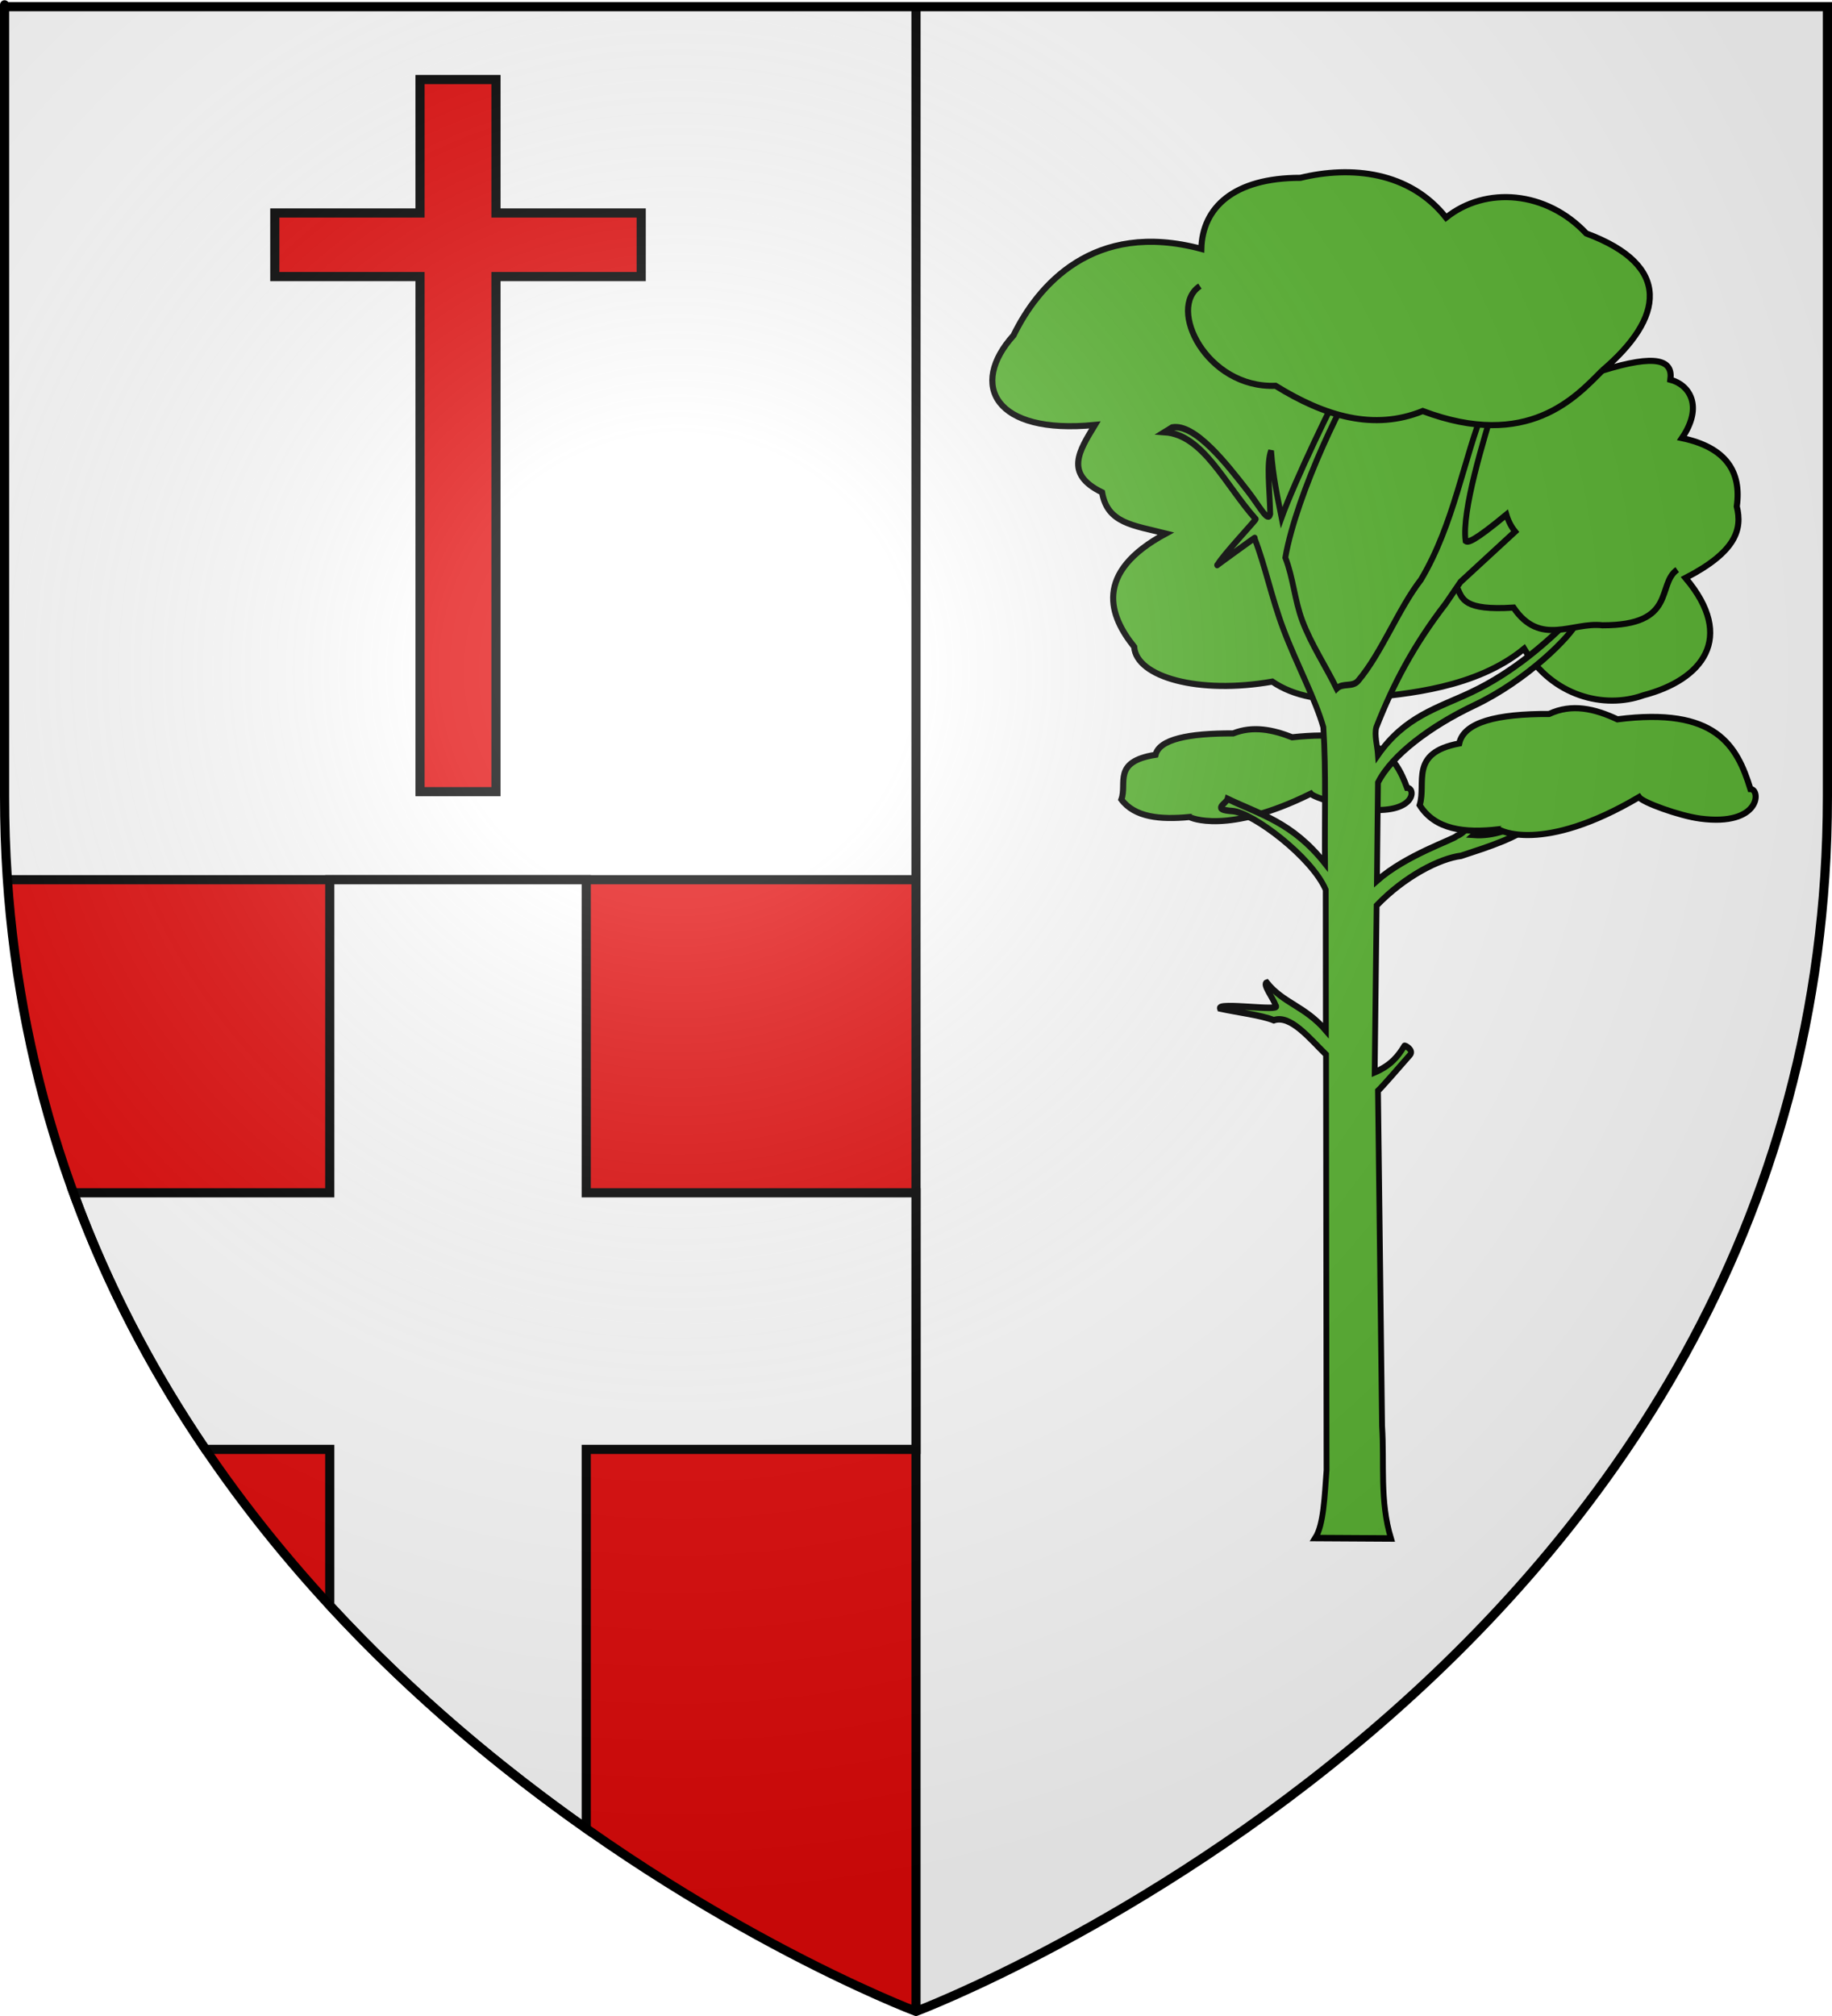 <?xml version="1.0" encoding="UTF-8" standalone="no"?>
<svg
   xmlns:dc="http://purl.org/dc/elements/1.1/"
   xmlns:cc="http://creativecommons.org/ns#"
   xmlns:rdf="http://www.w3.org/1999/02/22-rdf-syntax-ns#"
   xmlns:svg="http://www.w3.org/2000/svg"
   xmlns="http://www.w3.org/2000/svg"
   xmlns:xlink="http://www.w3.org/1999/xlink"
   xmlns:sodipodi="http://sodipodi.sourceforge.net/DTD/sodipodi-0.dtd"
   xmlns:inkscape="http://www.inkscape.org/namespaces/inkscape"
   height="660"
   width="600"
   version="1.0"
   id="svg2"
   sodipodi:version="0.32"
   inkscape:version="0.46"
   sodipodi:docname="Blason_Adrets-A.svg"
   sodipodi:docbase="D:\Mes documents\Renaud-Notre Lapin"
   inkscape:export-filename="/Users/olivier/Desktop/Blason Rouge/Blason_Vide_3D.png"
   inkscape:export-xdpi="144"
   inkscape:export-ydpi="144"
   inkscape:output_extension="org.inkscape.output.svg.inkscape">
  <sodipodi:namedview
     inkscape:window-height="975"
     inkscape:window-width="1280"
     inkscape:pageshadow="2"
     inkscape:pageopacity="0.0"
     guidetolerance="10.0"
     gridtolerance="10.0"
     objecttolerance="10.0"
     borderopacity="1.0"
     bordercolor="#666666"
     pagecolor="#ffffff"
     id="base"
     showgrid="false"
     height="660px"
     inkscape:zoom="1.1590904"
     inkscape:cx="300.00013"
     inkscape:cy="330.00014"
     inkscape:window-x="-4"
     inkscape:window-y="-4"
     inkscape:current-layer="layer4"
     inkscape:object-paths="false"
     inkscape:object-nodes="true" />
  <desc
     id="desc4">Flag of Canton of Valais (Wallis)</desc>
  <defs
     id="defs6">
    <linearGradient
       id="linearGradient2893">
      <stop
         style="stop-color:white;stop-opacity:0.314;"
         offset="0"
         id="stop2895" />
      <stop
         id="stop2897"
         offset="0.19"
         style="stop-color:white;stop-opacity:0.251;" />
      <stop
         style="stop-color:#6b6b6b;stop-opacity:0.125;"
         offset="0.6"
         id="stop2901" />
      <stop
         style="stop-color:black;stop-opacity:0.125;"
         offset="1"
         id="stop2899" />
    </linearGradient>
    <radialGradient
       inkscape:collect="always"
       xlink:href="#linearGradient2893"
       id="radialGradient3163"
       gradientUnits="userSpaceOnUse"
       gradientTransform="matrix(1.353,0,0,1.349,-77.629,-85.747)"
       cx="221.445"
       cy="226.331"
       fx="221.445"
       fy="226.331"
       r="300" />
    <g
       id="s">
      <g
         id="c">
        <path
           id="t"
           d="M 0,0 L 0,1 L 0.5,1 L 0,0 z"
           transform="matrix(0.951,0.309,-0.309,0.951,0,-1)" />
        <use
           xlink:href="#t"
           transform="scale(-1,1)"
           id="use2144"
           x="0"
           y="0"
           width="810"
           height="540" />
      </g>
      <g
         id="a">
        <use
           xlink:href="#c"
           transform="matrix(0.309,0.951,-0.951,0.309,0,0)"
           id="use2147"
           x="0"
           y="0"
           width="810"
           height="540" />
        <use
           xlink:href="#c"
           transform="matrix(-0.809,0.588,-0.588,-0.809,0,0)"
           id="use2149"
           x="0"
           y="0"
           width="810"
           height="540" />
      </g>
      <use
         xlink:href="#a"
         transform="scale(-1,1)"
         id="use2151"
         x="0"
         y="0"
         width="810"
         height="540" />
    </g>
    <g
       id="f">
      <rect
         width="100"
         height="60"
         x="-50"
         y="-30"
         style="fill:#28166f"
         id="rect1964" />
      <g
         transform="translate(0,-20)"
         style="fill:#ffffff"
         id="g1966">
        <path
           d="M -1.212,27.818 C -1.212,22.175 -2.091,20.471 -4.542,13.98 C -5.709,10.888 -5.024,7.103 -2.858,3.601 C -2.082,2.346 -1.114,1.214 0,0 C 1.114,1.214 2.082,2.346 2.858,3.601 C 5.024,7.103 5.709,10.888 4.542,13.98 C 2.091,20.471 1.212,22.175 1.212,27.818 L -1.212,27.818 z"
           id="path1968" />
        <path
           d="M 2.922,27.672 C 2.922,21.721 5.239,17.829 8.501,16.66 C 9.949,16.141 11.808,16.387 13.519,18.107 C 15.638,20.236 16.255,26.1 10.036,27.228 C 10.694,26.272 10.655,24.147 9.322,23.441 C 8.331,22.916 7.209,23.188 6.646,23.564 C 5.822,24.116 4.917,25.67 4.967,27.672 L 2.922,27.672 z"
           id="rwi" />
        <path
           d="M 1.777,30.183 C 1.79,32.191 2.795,33.518 4.516,34.257 C 4.295,34.955 3.257,36.378 1.831,36.281 C 1.55,37.787 1.282,38.632 0,40 C -1.282,38.632 -1.55,37.787 -1.831,36.281 C -3.257,36.378 -4.295,34.955 -4.516,34.257 C -2.795,33.518 -1.79,32.191 -1.777,30.183 L 1.777,30.183 z"
           id="path1971" />
        <use
           transform="scale(-1,1)"
           id="use1973"
           x="0"
           y="0"
           width="800"
           height="400"
           xlink:href="#rwi" />
        <rect
           width="15.846"
           height="3.218"
           x="-7.923"
           y="27.331"
           id="rect1975" />
      </g>
    </g>
    <g
       id="s-4">
      <g
         id="c-6">
        <path
           id="t-0"
           d="M 0,0 L 0,1 L 0.5,1 L 0,0 z"
           transform="matrix(0.951,0.309,-0.309,0.951,0,-1)" />
        <use
           xlink:href="#t-0"
           transform="scale(-1,1)"
           id="use2144-7"
           x="0"
           y="0"
           width="810"
           height="540" />
      </g>
      <g
         id="a-1">
        <use
           xlink:href="#c-6"
           transform="matrix(0.309,0.951,-0.951,0.309,0,0)"
           id="use2147-7"
           x="0"
           y="0"
           width="810"
           height="540" />
        <use
           xlink:href="#c-6"
           transform="matrix(-0.809,0.588,-0.588,-0.809,0,0)"
           id="use2149-7"
           x="0"
           y="0"
           width="810"
           height="540" />
      </g>
      <use
         xlink:href="#a-1"
         transform="scale(-1,1)"
         id="use2151-7"
         x="0"
         y="0"
         width="810"
         height="540" />
    </g>
  </defs>
  <g
     inkscape:groupmode="layer"
     id="layer3"
     inkscape:label="Fond écu"
     style="display:inline">
    <path
       style="fill:#ffffff;fill-opacity:1;fill-rule:evenodd;stroke:none;stroke-width:1px;stroke-linecap:butt;stroke-linejoin:miter;stroke-opacity:1"
       d="M 300 2.188 L 300 288 L 300 658.5 C 300 658.5 579.396 553.343 597.562 288 C 598.173 279.084 598.5 269.998 598.5 260.719 C 598.5 -24.733 598.5 2.188 598.5 2.188 L 300 2.188 z "
       id="path2855" />
    <path
       style="opacity:1;fill:#e20909;fill-opacity:1;stroke:none;stroke-width:2.5;stroke-miterlimit:4;stroke-dasharray:none;stroke-opacity:1"
       d="M 2.438 288 C 20.604 553.343 300 658.5 300 658.5 L 300 288 L 2.438 288 z "
       id="rect13347" />
    <path
       id="path13364"
       d="M 300,2.188 L 300,288 L 2.438,288 C 1.827,279.084 1.5,269.998 1.5,260.719 C 1.5,-24.733 1.5,2.188 1.5,2.188 L 300,2.188 z"
       style="fill:#ffffff;fill-opacity:1;fill-rule:evenodd;stroke:none;stroke-width:1px;stroke-linecap:butt;stroke-linejoin:miter;stroke-opacity:1" />
    <rect
       style="opacity:1;fill:#000000;fill-opacity:1;stroke:none;stroke-width:2.5;stroke-miterlimit:4;stroke-dasharray:none;stroke-opacity:1"
       id="rect13643"
       width="3"
       height="657"
       x="298.5"
       y="1.5" />
    <rect
       y="2.438"
       x="-289.5"
       height="297.479"
       width="3"
       id="rect13645"
       style="opacity:1;fill:#000000;fill-opacity:1;stroke:none;stroke-width:2.5;stroke-miterlimit:4;stroke-dasharray:none;stroke-opacity:1"
       transform="matrix(0,-1,1,0,0,0)" />
    <path
       style="opacity:1;fill:#ffffff;fill-opacity:1;stroke:#000000;stroke-width:3;stroke-miterlimit:4;stroke-dasharray:none;stroke-opacity:1"
       d="M 108 288 L 108 390.5 L 24.062 390.5 C 35.361 421.425 50.259 449.373 67.312 474.5 L 108 474.5 L 108 525.562 C 135.286 555.138 164.638 579.355 192 598.625 L 192 474.5 L 300 474.5 L 300 390.5 L 192 390.5 L 192 288 L 108 288 z "
       id="path3575" />
  </g>
  <g
     inkscape:groupmode="layer"
     id="layer4"
     inkscape:label="Meubles">
    <use
       height="660"
       width="600"
       transform="translate(211.429,-2.7250451e-7)"
       id="use4205"
       xlink:href="#use4203"
       y="0"
       x="0" />
    <use
       height="660"
       width="600"
       transform="translate(312.857,328.572)"
       id="use4213"
       xlink:href="#use4203"
       y="0"
       x="0" />
    <use
       height="660"
       width="600"
       transform="translate(312.857,328.572)"
       id="use4215"
       xlink:href="#use4205"
       y="0"
       x="0" />
    <g
       id="g17222"
       inkscape:label="Meubles"
       style="display:inline"
       transform="translate(831.94,340.055)" />
    <path
       d="M 524.72,121.345 C 545.072,104.031 547.695,86.92 519.536,76.431 C 506.457,62.482 486.588,60.853 473.605,71.249 C 461.659,56.126 442.507,54.187 425.9,58.22 C 404.075,58.199 393.777,67.948 393.447,81.483 C 358.025,71.985 339.851,93.563 331.937,109.798 C 317.342,126.004 325.566,142.378 358.596,139.119 C 353.483,147.574 348.424,155.098 360.946,161.191 C 362.675,171.343 371.058,171.944 381.83,174.67 C 357.831,187.582 363.453,201.817 371.455,211.768 C 372.146,221.719 392.732,227.382 416.682,223.149 C 423.712,227.91 433.471,230.008 446.903,228.519 C 460.643,227.201 483.463,225.281 499.163,212.376 C 508.333,227.91 525.376,232.24 538.214,227.627 C 557.453,222.605 568.633,208.885 552.021,189.213 C 568.743,180.572 570.637,173.196 568.813,165.784 C 570.42,154.456 565.282,146.468 550.86,143.428 C 558.009,132.913 553.247,125.921 547.069,124.32 C 547.94,117.937 542.698,115.742 524.72,121.345 L 524.72,121.345 z"
       sodipodi:nodetypes="ccccccccccccccccccc"
       inkscape:connector-curvature="0"
       id="path9163"
       style="fill:#5ab532;stroke:#000000;stroke-width:2" />
    <path
       d="M 429.305,259.833 C 401.844,273.43 389.638,267.627 389.638,267.472 C 379.896,268.421 371.608,267.549 367.263,261.743 C 369.237,256.423 364.201,249.349 378.451,247.102 C 379.722,242.062 389.057,240.051 403.879,240.1 C 410.32,237.572 416.762,238.838 423.203,241.373 C 451.031,238.386 457.028,247.546 460.837,257.923 C 463.78,257.923 463.804,266.835 446.597,264.925 C 440.756,264.277 430.323,261.106 429.305,259.833 L 429.305,259.833 z"
       sodipodi:nodetypes="cccccccsc"
       inkscape:connector-curvature="0"
       id="path2525"
       style="fill:#5ab532;stroke:#000000;stroke-width:2" />
    <g
       transform="matrix(0.483,0,0,0.541,272.345,-673.826)"
       id="g9167"
       style="fill:#5ab532;stroke-width:3.912">
		
			<path
   d="M 362.6,1466.729 C 349.585,1480.897 315.23,1544.192 307.681,1582.933 C 313.108,1595.434 313.882,1608.299 319.135,1620.987 C 325.019,1635.201 335.426,1649.193 342.5,1662.206 C 346.643,1658.574 353.196,1661.574 357.053,1657.512 C 372.99,1640.714 384.305,1613.978 399.652,1596.294 C 422.199,1562.507 428.549,1522.871 442.797,1491.919 C 444.713,1489.599 447.468,1488.834 450.106,1487.945 C 441.878,1512.741 427.26,1554.533 429.904,1572.817 C 431.586,1573.974 435.327,1573.365 457.619,1556.927 C 458.856,1560.731 460.772,1564.16 463.507,1567.219 L 426.464,1597.688 L 416.404,1610.829 C 394.87,1635.766 380.798,1659.579 369.402,1685.588 C 367.947,1690.261 370.081,1696.769 370.516,1702.383 C 388.723,1679.102 410.935,1674.026 433.433,1664.573 C 461.338,1652.849 487.103,1633.713 508.376,1612.995 C 508.382,1618.633 507.551,1618.748 506.244,1621.212 C 501.205,1630.699 471.449,1657.276 435.847,1672.334 C 406.313,1684.828 379.861,1702.47 370.517,1719.085 L 369.808,1778.497 C 389.448,1762.976 421.675,1753.597 423.916,1751.41 C 438.99,1745.908 440.589,1720.666 448.28,1714.482 C 444.017,1731.947 440.997,1746.677 435.591,1750.778 C 448.618,1751.595 461.647,1747.457 474.675,1740.123 C 475.374,1741.045 475.902,1742 477.618,1742.922 C 465.523,1752.412 445.763,1757.851 426.861,1763.417 C 412.516,1764.976 388.727,1775.699 369.606,1793.484 L 368.286,1894.423 C 379.166,1890.335 384.31,1884.548 388.385,1878.443 C 388.634,1877.786 395.041,1881.009 392.345,1883.769 C 384.119,1892.192 373.073,1903.482 370.518,1905.621 L 373.295,2108.434 C 374.934,2131.129 371.595,2153.825 379.334,2176.52 L 327.958,2176.249 C 333.682,2168.188 334.321,2151.078 335.647,2135.186 L 335.584,2090.813 L 335.293,1883.679 C 324.326,1874.106 311.16,1859.318 299.863,1862.912 C 291.398,1859.809 275.473,1858.149 263.319,1855.782 C 261.637,1851.728 305.094,1857.857 301.274,1854.15 C 299.043,1848.876 291.843,1840.88 295.093,1840.07 C 306.452,1852.84 320.914,1854.202 335.192,1869.142 L 335.089,1784.003 C 325.799,1764.302 285.609,1737.156 271.847,1736.331 C 257.048,1735.446 267.59,1732.114 268.494,1728.928 C 290.544,1738.393 312.535,1743.105 334.582,1768.021 C 334.208,1740.544 335.427,1713.065 333.466,1685.588 C 327.92,1668.282 315.247,1647.254 306.325,1626.117 C 298.258,1607.006 294.044,1587.806 286.768,1571.192 C 289.78,1568.981 256.65,1590.504 261.695,1587.354 C 264.573,1582.246 289.038,1558.991 287.581,1559.635 C 266.615,1538.568 251.945,1508.629 225.859,1506.996 L 230.936,1504.198 C 246.613,1501.717 267.967,1526.342 282.306,1542.762 C 290.163,1551.758 295.913,1562.115 297.469,1556.56 C 297.024,1541.044 294.781,1525.678 298.037,1518.283 C 299.383,1534.365 302.369,1546.212 305.144,1558.732 C 313.993,1536.766 340.423,1487.612 350.318,1471.963 C 352.708,1468.181 361.767,1468.003 362.6,1466.729 z"
   sodipodi:nodetypes="ccscsccccccccccscsscccccccccccscccccccccccccscccscccccscccsc"
   inkscape:connector-curvature="0"
   id="path9169"
   style="fill:#5ab532;stroke:#000000;stroke-width:3.912" />

	</g>
    <path
       d="M 524.72,121.345 C 516.134,129.97 500.406,147.527 465.964,134.566 C 449.898,141.093 433.831,136.245 417.765,126.302 C 395.066,127.213 382.154,100.761 392.978,93.661"
       sodipodi:nodetypes="cccc"
       inkscape:connector-curvature="0"
       id="path2521"
       style="fill:#5ab532;stroke:#000000;stroke-width:2" />
    <path
       d="M 549.304,186.5 C 542.434,191.336 549.339,204.767 524.786,204.71 C 515.026,203.534 504.474,211.831 495.699,198.916 C 479.266,199.971 478.947,196.01 477.272,192.471"
       sodipodi:nodetypes="cccs"
       inkscape:connector-curvature="0"
       id="path2523"
       style="fill:#5ab532;stroke:#000000;stroke-width:2" />
    <path
       d="M 536.787,260.96 C 504.993,279.716 490.862,271.71 490.862,271.497 C 479.583,272.806 469.988,271.604 464.956,263.594 C 467.243,256.257 461.412,246.497 477.909,243.399 C 479.381,236.447 490.189,233.674 507.348,233.741 C 514.806,230.254 522.263,232 529.721,235.497 C 561.94,231.378 568.882,244.014 573.291,258.327 C 576.699,258.327 576.727,270.62 556.805,267.985 C 550.046,267.09 537.965,262.716 536.787,260.96 L 536.787,260.96 z"
       sodipodi:nodetypes="cccccccsc"
       inkscape:connector-curvature="0"
       id="path2527"
       style="fill:#5ab532;stroke:#000000;stroke-width:2" />
    <path
       style="fill:#e20909;stroke:#000000;stroke-width:3"
       id="Croix_Latine"
       d="M 137.56,90.544 L 90,90.544 L 90,69.728 L 137.56,69.728 L 137.56,26.04 L 162.44,26.04 L 162.44,69.728 L 210.001,69.728 L 210.001,90.544 L 162.44,90.544 L 162.44,259.177 L 137.56,259.177 L 137.56,90.544 z" />
  </g>
  <g
     inkscape:groupmode="layer"
     id="layer2"
     inkscape:label="Reflet final"
     sodipodi:insensitive="true">
    <path
       sodipodi:nodetypes="cccccc"
       d="M 300,658.5 C 300,658.5 598.5,546.18 598.5,260.728 C 598.5,-24.723 598.5,2.176 598.5,2.176 L 1.5,2.176 L 1.5,260.728 C 1.5,546.18 300,658.5 300,658.5 z "
       style="opacity:1;fill:url(#radialGradient3163);fill-opacity:1;fill-rule:evenodd;stroke:none;stroke-width:1px;stroke-linecap:butt;stroke-linejoin:miter;stroke-opacity:1"
       id="path2875"
       inkscape:export-xdpi="144"
       inkscape:export-ydpi="144" />
  </g>
  <g
     inkscape:groupmode="layer"
     id="layer1"
     inkscape:label="Contour final"
     sodipodi:insensitive="true">
    <path
       sodipodi:nodetypes="cccccc"
       d="M 300,658.5 C 300,658.5 1.5,546.18 1.5,260.728 C 1.5,-24.723 1.5,2.176 1.5,2.176 L 598.5,2.176 L 598.5,260.728 C 598.5,546.18 300,658.5 300,658.5 z "
       style="opacity:1;fill:none;fill-opacity:1;fill-rule:evenodd;stroke:#000000;stroke-width:3;stroke-linecap:butt;stroke-linejoin:miter;stroke-miterlimit:4;stroke-dasharray:none;stroke-opacity:1"
       id="path1411"
       inkscape:export-xdpi="144"
       inkscape:export-ydpi="144" />
  </g>
</svg>
